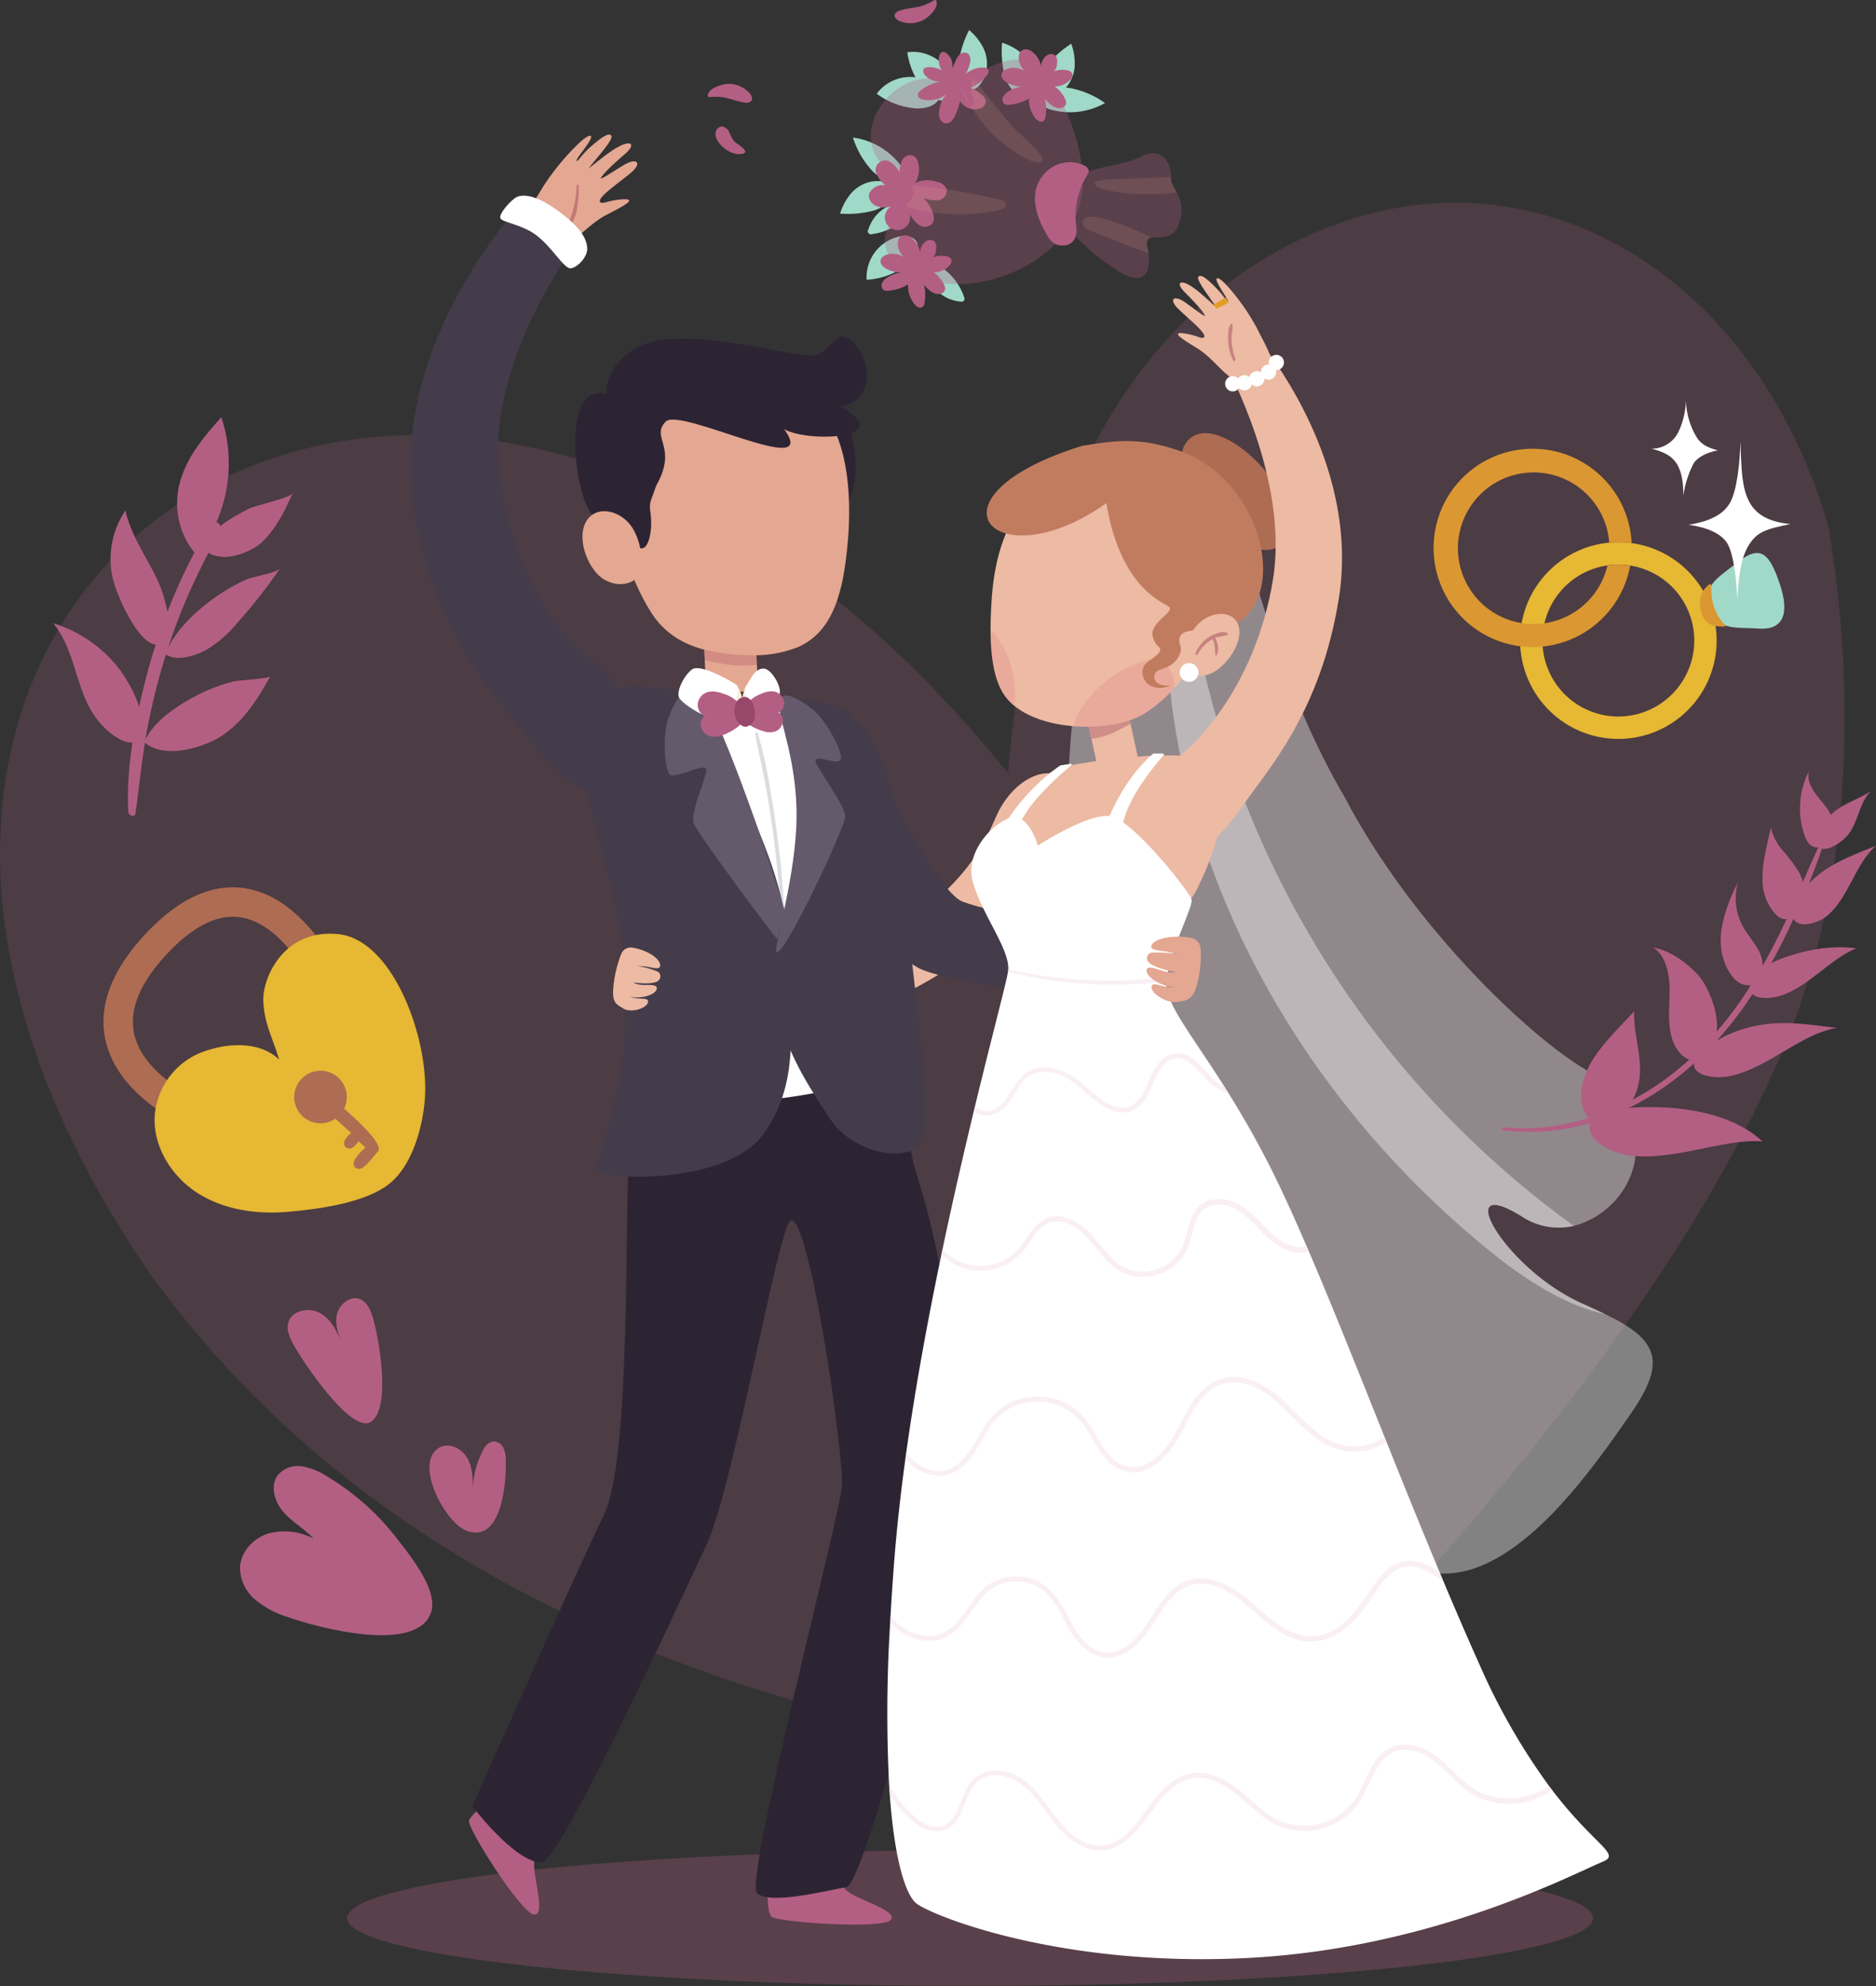 <svg xmlns="http://www.w3.org/2000/svg" width="426.628" height="451.372" viewBox="0 0 426.628 451.372">
  <rect x="0" y="0" width="426.628" height="451.372" fill="#333333" stroke="none"/>
  <g id="Group_40" data-name="Group 40" transform="translate(-29.405 -18.132)">
    <g id="BACKGROUND">
      <path id="Path_1" data-name="Path 1" d="M445.293,138.047c-18.7-65.153-81.052-95.887-135.911-56.1-34.184,25.526-47.374,69.651-50.735,111.9C129.3,33.414-45.426,150.01,63.739,307.931c56.23,77.694,151.053,105.874,237.866,113.181,2.2.2,4.338.376,6.56.558,2.788.552.708-.2,2.552-1.06,11.624-11,100.672-96.916,128.055-173.971C451.081,210.495,450.75,171.139,445.293,138.047Z" fill="#b35f83" opacity="0.2"/>
    </g>
    <g id="OBJECTS">
      <g id="Group_28" data-name="Group 28">
        <ellipse id="Ellipse_1" data-name="Ellipse 1" cx="141.656" cy="15.426" rx="141.656" ry="15.426" transform="translate(108.344 438.651)" fill="#b35f83" opacity="0.3" style="mix-blend-mode: multiply;isolation: isolate"/>
        <path id="Path_2" data-name="Path 2" d="M268.728,193.953c5.2.853,7.044,9.221,2.789,16.927-3.1,7.916-24.338,31.5-46.923,36.644-21.474,5.959-39.3.778-47.74-4.878-.061-.035-.662-5.437,4.108-7.6-.6-1.105,12.266,9.576,41.869-.542,27.731-12.443,31.334-27.683,33.817-32.274C260.152,195.748,265.449,193.374,268.728,193.953Z" fill="#edbaa3"/>
        <g id="Group_12" data-name="Group 12">
          <path id="Path_3" data-name="Path 3" d="M203.922,446.323s-.209,6.1.866,7.391,25.716,3.007,27.248.712-8.537-4.625-10.452-6.956-.947-4.661-6.205-4.617S203.922,446.323,203.922,446.323Z" fill="#b35f83"/>
          <path id="Path_4" data-name="Path 4" d="M142.318,425.829s-5.775,4.461-6.249,6.122,12.191,21.545,14.915,21.327-.85-9.691.023-12.675,2.277-5.409-.626-9.566A14.335,14.335,0,0,0,142.318,425.829Z" fill="#b35f83"/>
          <path id="Path_5" data-name="Path 5" d="M172.358,283.124c-.856,10.872.51,66.814-5.543,79.148s-29.988,66.361-29.988,66.361,9.477,12.625,15.715,12.84c4.306.148,34.194-65.274,37.436-72.048,6.115-12.78,16.312-71.946,19.17-73.818,3.89-2.549,11.62,48.413,11.758,59.8.065,5.395-22.429,90.315-19.346,93.019s15.879-.646,20.309-1.389,24.358-79.458,25.158-88.886c1.335-15.722-1.018-47.9-9.17-73.128-2.527-7.823-4.73-29.074-5.529-30.06-2.552-3.152-32.5-2.9-50.806.58C176.012,256.586,173.326,270.818,172.358,283.124Z" fill="#2d2433"/>
          <g id="Group_5" data-name="Group 5">
            <path id="Path_6" data-name="Path 6" d="M223.942,122.205a35.386,35.386,0,0,0-4.365-13.826,6.668,6.668,0,0,0-1.439-2.046,1.934,1.934,0,0,0-2.181-.34,3.487,3.487,0,0,0-1.391,2.343,15.846,15.846,0,0,0,.243,6.032q1.335,7.766,2.671,15.53a17.02,17.02,0,0,0,1.417,5.059c1.128,2.12,2.071.132,2.918-1.5A21.521,21.521,0,0,0,223.942,122.205Z" fill="#2d2433"/>
            <g id="Group_1" data-name="Group 1">
              <path id="Path_7" data-name="Path 7" d="M201.833,175.14l-11.779.573-.631-12.475,11.779-.573Z" fill="#e4a791"/>
              <path id="Path_8" data-name="Path 8" d="M193.51,168.949c-1.237-.216-2.469-.472-3.7-.705l-.133-.025-.252-4.981,11.779-.572.329,6.509A25.307,25.307,0,0,1,193.51,168.949Z" fill="#a34b5f" opacity="0.3" style="mix-blend-mode: multiply;isolation: isolate"/>
            </g>
            <path id="Path_9" data-name="Path 9" d="M174.518,151.865a48.808,48.808,0,0,0,2.837,5.257c3.112,5.013,7.62,7.565,12.808,8.818a46.367,46.367,0,0,0,9.773,1.107,27.173,27.173,0,0,0,10.806-1.787c5.614-2.42,8.99-7.568,10.613-17.075.047-.289.1-.585.134-.889v-.007c1.59-10.436,2.342-27.67-5.724-36.679-11.281-13.993-33.6-12.943-42.689,2.27C167.043,123.462,168.74,139.475,174.518,151.865Z" fill="#e4a791"/>
            <path id="Path_10" data-name="Path 10" d="M223.991,96.63c-4.232-5.094-4.923.813-9.256,2.375-7.368-.24-24.061-5.356-35.555-3.521-7.073,1.129-12.2,6.769-11.91,12.215-10.811-2.816-7.047,24.15-2.976,27.634,4.115,5.671,4.344,3.559,8.718,4.985,2.91,6.055,5.277-.263,4.232-6.249-.2-2,.309-2.3,1.365-5.5,5.107-9.016-1.384-10.864,2.188-14.627,3.484-3.3,35.461,13.511,26.927,1.715,5.394,3.161,26.205,2.265,12.678-5.211C227.3,109.795,228.219,101.572,223.991,96.63Z" fill="#2d2433"/>
            <g id="Group_4" data-name="Group 4">
              <path id="Path_18" data-name="Path 18" d="M174.956,148.164c-.768,2.636-4.882,3.75-8.342,1.56s-6.208-9.147-3.883-13.1,8.333-2.5,10.789,1.976A14.171,14.171,0,0,1,174.956,148.164Z" fill="#e4a791"/>
            </g>
          </g>
          <path id="Path_20" data-name="Path 20" d="M214.109,179.827c-3.722.85-5.432,11.17-1.317,19.8s16.362,34.891,26.4,38.925,49.371,8.137,49.371,8.137,6.337-9.2-1.253-14.287c0,0-32.495-6.874-38.98-9.334-4.769-1.81-14.486-20.181-16-24.709S227.583,176.752,214.109,179.827Z" fill="#443c4a"/>
          <path id="Path_21" data-name="Path 21" d="M223.156,183.2c-6.755-5.678-43.042-9.8-51.371-.926s-1.711,40.782,3.428,58.433c4.995,17.156-1.729,20.333,1.643,23.547,3.284,3.131,15.085,6.07,34.711,2.828,17.581-2.9,21.829-4.649,21.826-8.589,0-1.515-3.727-13.764-4.444-27.149C228.6,224.792,225.647,185.295,223.156,183.2Z" fill="#fff"/>
          <path id="Path_22" data-name="Path 22" d="M201.7,184.718a98.169,98.169,0,0,1,2.941,13.317q1.188,6.735,1.974,13.554a227.685,227.685,0,0,1,1.519,27.354c-.03,5.218-.214,10.445-.765,15.66-.03.285-.449.3-.439.008.3-9.18.533-18.337.09-27.48a229.083,229.083,0,0,0-2.943-27.156q-.637-3.765-1.4-7.5c-.516-2.527-1.114-5.04-1.516-7.6A.282.282,0,0,1,201.7,184.718Z" fill="#475765" opacity="0.2" style="mix-blend-mode: multiply;isolation: isolate"/>
          <g id="Group_6" data-name="Group 6">
            <path id="Path_23" data-name="Path 23" d="M162.245,179.616c-5.059,9.827,7.483,35.74,9.331,59.16s-6.412,42.557-6.624,45.026,29.708,4.2,38.311-8.256,5.659-25.349,5.121-44.415-20.373-51.6-21.174-54.249C187.407,175.871,167.3,169.788,162.245,179.616Z" fill="#443c4a"/>
            <path id="Path_24" data-name="Path 24" d="M210.288,236.492c-.526.547-22.068-28.551-23.1-31.179s3.511-11.577,2.745-12.541-6.846,2.225-8.1,1.5-1.888-9.016-.383-13.049,4.141-9.574,9.179-2.248c2.054,2.986,6.543,14.506,10.715,26.25C206.608,220.041,211.214,235.528,210.288,236.492Z" fill="#645a6b"/>
          </g>
          <g id="Group_7" data-name="Group 7">
            <path id="Path_25" data-name="Path 25" d="M205,177.48c3.335,1.6,12.085,19.511,1.97,51.242-6.3,19.749,6.832,36.752,11.036,43.437s13.561,9.6,18.886,7.436,2.511-19.573-.209-43.891-8.435-54.344-16.137-56.877C212.616,176.217,204.846,176.847,205,177.48Z" fill="#443c4a"/>
            <path id="Path_26" data-name="Path 26" d="M206.02,234.585c2.085.293,15.508-28.276,15.6-30.9s-7.11-11.593-6.751-12.8,4.862,1.234,5.7-.091-3.37-9.295-6.728-11.744c-2.749-2.006-8.338-5.774-7.042,1.163.842,4.5,4.325,13.922,3.679,26.21C209.773,219.822,205.031,234.446,206.02,234.585Z" fill="#645a6b"/>
          </g>
          <g id="Group_10" data-name="Group 10">
            <g id="Group_8" data-name="Group 8">
              <path id="Path_27" data-name="Path 27" d="M196.854,173.788c-1.408-1.008-6.309-3.362-8.179-1.994a3.887,3.887,0,0,0-1.332,4.97c.785,1.413,6.8,5.195,10.287,4.465C199.728,180.79,197.848,174.5,196.854,173.788Z" fill="#f8eddc"/>
              <path id="Path_28" data-name="Path 28" d="M196.854,173.788c-1.408-1.008-8.191-4.882-10.06-3.514s-3.7,5.077-2.912,6.49,6.929,5.582,10.419,4.851C196.4,181.176,197.848,174.5,196.854,173.788Z" fill="#fff"/>
              <path id="Path_29" data-name="Path 29" d="M198.965,174.251c.813-1.1,3.728-3.8,5-2.568a5.3,5.3,0,0,1,1.19,4.861c-.393,1.464-4.371,5.18-6.618,4.7C197.188,180.954,198.39,175.031,198.965,174.251Z" fill="#f8eddc"/>
              <path id="Path_30" data-name="Path 30" d="M198.965,174.251c.813-1.1,1.942-4.341,4.214-4.157,1.715.139,3.972,4.153,3.534,5.636-.575,1.943-2.184,5.834-4.384,5.508S198.39,175.031,198.965,174.251Z" fill="#fff"/>
            </g>
            <g id="Group_9" data-name="Group 9">
              <path id="Path_31" data-name="Path 31" d="M193.683,185.236a4.632,4.632,0,0,1-2.714.255,3,3,0,0,1-2.082-1.987,2.436,2.436,0,0,1,.871-2.792c-1.112-.048-1.9-1.631-1.628-2.921a3.179,3.179,0,0,1,2.407-2.417,6.147,6.147,0,0,1,3.295.415,7.423,7.423,0,0,1,4.438,3.3,3.7,3.7,0,0,1,.474,1.782C198.7,183.027,195.134,184.721,193.683,185.236Z" fill="#b35f83"/>
              <path id="Path_32" data-name="Path 32" d="M203.221,184.368a4.18,4.18,0,0,0,2.456.016,2.7,2.7,0,0,0,1.713-1.947,2.193,2.193,0,0,0-1-2.437c.995-.131,1.576-1.613,1.233-2.751a2.862,2.862,0,0,0-2.35-1.98,5.538,5.538,0,0,0-2.925.63,6.681,6.681,0,0,0-3.725,3.307,3.347,3.347,0,0,0-.287,1.637C198.543,182.778,201.878,184.019,203.221,184.368Z" fill="#b35f83"/>
              <path id="Path_33" data-name="Path 33" d="M201.082,180.859a2.626,2.626,0,0,1-1.916,2.429c-1.12.137-2.153-.973-2.542-2.251a4.519,4.519,0,0,1,.015-2.8,2.487,2.487,0,0,1,1.78-1.689C200.3,176.24,201.3,179,201.082,180.859Z" fill="#98476a"/>
            </g>
          </g>
          <g id="Group_11" data-name="Group 11">
            <path id="Path_34" data-name="Path 34" d="M152.765,60.789a55.59,55.59,0,0,1,8.4-10.213c2.459-2.267,3.385-1.973,2.065.033-1.255,1.907-2.987,3.832-2.631,4.114.18.145,1.155-1.481,3.12-3.224,2.277-2.021,4.193-3.4,4.723-2.492s-3.779,5.477-4.967,7.149c-1.423,1.43,4.091-3.463,6.668-4.7,2.737-1.532,4.1-.565,1.178,1.856-2.873,2.5-4.945,4.469-5.313,5.4.927-.261,1.75-.961,5.508-3.215,2.879-1.569,3.841-.239,1.47,1.811-2.877,2.451-7.65,5.561-7.146,6.731.707.619,1.751-.407,5.259-.611,3.54-.174-.465,1.821-3.464,3.375-3.169,1.553-5.789,4.392-7.867,5.9-2.824,2.021-3.7,3.507-6.527,1.61-1.648-1.107-4.564-2.456-4.633-5.1C148.555,67.1,150.933,63.965,152.765,60.789Z" fill="#e4a791"/>
            <path id="Path_35" data-name="Path 35" d="M161.008,60.339a.242.242,0,0,0-.484,0,21.663,21.663,0,0,1-.543,4.459q-.246,1.061-.566,2.1a13.955,13.955,0,0,0-.58,2.17c-.025.183.213.41.366.213A9.694,9.694,0,0,0,160.715,65,22.4,22.4,0,0,0,161.008,60.339Z" fill="#a34b5f" opacity="0.5"/>
            <path id="Path_36" data-name="Path 36" d="M171.27,186.681c-.443,4.561-4.05,10.764-7.622,11.231-3.463.453-10.53-7.292-13.532-11.257-7.034-9.292-22.5-23.95-26.807-54.206s15.817-57.93,23.51-66.807c.049-.065,11.313,2.048,13.131,7.8,1.356-.538-20.866,27.141-16.778,53.893s17.075,38.332,22.005,41.8C172.135,174.026,171.714,182.119,171.27,186.681Z" fill="#443c4a"/>
            <path id="Path_37" data-name="Path 37" d="M143.184,67.682c-.327-1.02,2.523-4.2,3.742-4.771s4.037-.762,9.355,3.122,6.48,6.345,6.664,8.406-2.249,4.518-3.746,4.677-4.155-4.709-7.755-7.468C148.067,69.06,143.51,68.7,143.184,67.682Z" fill="#fff"/>
          </g>
          <path id="Path_38" data-name="Path 38" d="M179.071,239a19.528,19.528,0,0,0-5-1.368c.953.085,1.684.089,2.589.236,1.006.163,2.7.714,2.866-.147s-.772-1.945-2.244-2.806a12.107,12.107,0,0,0-4-1.4,2.326,2.326,0,0,0-2.646,1.547,27.162,27.162,0,0,0-1.8,8.194c-.128,3.042,1.053,3.272,2.349,4.105,1.625,1.044,5.312-.02,5.589-1.437s-2.532-.26-4.4-1.53c1.383.937,5.629.272,6.321-1.311.365-.834-.529-1.018-1.005-1.056-1.423-.115-2.951.195-4.252-.611,1.152.214,4.392.44,5.486-.26A1.289,1.289,0,0,0,179.071,239Z" fill="#edbaa3"/>
        </g>
        <g id="Group_15" data-name="Group 15">
          <g id="Group_13" data-name="Group 13">
            <path id="Path_39" data-name="Path 39" d="M227.821,57.024a19.908,19.908,0,0,1-4.439-7.629,16.251,16.251,0,0,1,10.867,6.359c.955,1.317,1.479,3.585-.739,3.971C231.6,60.057,229.086,58.252,227.821,57.024Z" fill="#a0d9c8"/>
            <path id="Path_40" data-name="Path 40" d="M227.474,59.427A8.343,8.343,0,0,0,222.84,62.2a13.175,13.175,0,0,0-2.393,4.485,23.216,23.216,0,0,0,7.809-.739c2.042-.693,4.182-2.3,4.437-4.3C232.979,59.4,229.456,59.032,227.474,59.427Z" fill="#a0d9c8"/>
            <path id="Path_41" data-name="Path 41" d="M272.57,38.122a19.906,19.906,0,0,1,8.132,3.432A16.257,16.257,0,0,1,268.194,43c-1.555-.479-3.336-1.977-1.8-3.618C267.728,37.966,270.821,37.9,272.57,38.122Z" fill="#a0d9c8"/>
            <path id="Path_42" data-name="Path 42" d="M271.768,38.09a8.338,8.338,0,0,0,2.04-5,13.14,13.14,0,0,0-.781-5.023,23.232,23.232,0,0,0-5.8,5.283c-1.216,1.78-1.96,4.351-.962,6.1C267.385,41.422,270.421,39.6,271.768,38.09Z" fill="#a0d9c8"/>
            <path id="Path_43" data-name="Path 43" d="M264.491,34.908a8.338,8.338,0,0,0-2.74-4.65,13.142,13.142,0,0,0-4.469-2.422,23.2,23.2,0,0,0,.689,7.814c.679,2.046,2.274,4.2,4.273,4.463C264.486,40.414,264.873,36.893,264.491,34.908Z" fill="#a0d9c8"/>
            <path id="Path_44" data-name="Path 44" d="M253.712,34.27a8.345,8.345,0,0,0-.73-5.349,13.146,13.146,0,0,0-3.187-3.96,23.2,23.2,0,0,0-2.383,7.473c-.164,2.15.476,4.749,2.216,5.768C251.58,39.346,253.3,36.247,253.712,34.27Z" fill="#a0d9c8"/>
            <path id="Path_45" data-name="Path 45" d="M245.935,36.109a9.492,9.492,0,0,0-10.2-6.1,17.045,17.045,0,0,0,3.293,7.923,8.226,8.226,0,0,0,3.1,2.672C245.715,42.189,247.07,39.167,245.935,36.109Z" fill="#a0d9c8"/>
            <path id="Path_46" data-name="Path 46" d="M240.291,36.464a9.49,9.49,0,0,0-11.507,2.972,17.043,17.043,0,0,0,7.951,3.224,8.215,8.215,0,0,0,4.077-.325C244.462,40.893,243.264,37.805,240.291,36.464Z" fill="#a0d9c8"/>
            <path id="Path_47" data-name="Path 47" d="M233.362,72.03a9.49,9.49,0,0,0-6.876,9.692,17.038,17.038,0,0,0,8.155-2.664,8.224,8.224,0,0,0,2.906-2.877C239.407,72.725,236.5,71.137,233.362,72.03Z" fill="#a0d9c8"/>
            <path id="Path_48" data-name="Path 48" d="M230.5,65.493a8.8,8.8,0,0,0-3.58,4.691.744.744,0,0,0,.883,1.148,13.42,13.42,0,0,0,7.134-3.273C238.714,64.683,232.853,64.081,230.5,65.493Z" fill="#a0d9c8"/>
            <path id="Path_49" data-name="Path 49" d="M242.367,84.1a8.8,8.8,0,0,0,5.313,2.568c.342.047.756.051.955-.231a.971.971,0,0,0-.007-.865,13.429,13.429,0,0,0-4.636-6.334C239.926,76.21,240.511,82.073,242.367,84.1Z" fill="#a0d9c8"/>
            <path id="Path_50" data-name="Path 50" d="M232.156,65.012a2.885,2.885,0,1,0,4.114,1.654,6.573,6.573,0,0,0,2.24,2.669,2.263,2.263,0,0,0,3.084-.649,2.743,2.743,0,0,0,.005-1.963,8.146,8.146,0,0,0-2.246-3.644,6.535,6.535,0,0,0,3.431.565,2.254,2.254,0,0,0,1.906-2.5,2.818,2.818,0,0,0-2.242-1.7,6.589,6.589,0,0,0-4.935.264,5.732,5.732,0,0,0,.748-4.346,2.427,2.427,0,0,0-1.311-1.9,2.081,2.081,0,0,0-2.375,1.08A6.081,6.081,0,0,0,234,57.3a7.159,7.159,0,0,0-1.864-2.161,2.164,2.164,0,0,0-3.321,2.684,6.791,6.791,0,0,0,1.929,2.417,3.45,3.45,0,0,0-3.578,1.677c-.592,1.18.389,2.659,1.638,3.085A5.19,5.19,0,0,0,232.156,65.012Z" fill="#b35f83"/>
            <path id="Path_51" data-name="Path 51" d="M241.182,76.769a1.511,1.511,0,0,0,.914-.915,3.843,3.843,0,0,0,.21-1.315,1.99,1.99,0,0,0-.462-1.6,1.609,1.609,0,0,0-1.835.036,2.908,2.908,0,0,0-1.321,2.663,5.256,5.256,0,0,0-2.009-3.44,2.137,2.137,0,0,0-2.371-.378,2.036,2.036,0,0,0-.731,1.781,4.024,4.024,0,0,0,1.785,3.2,4.991,4.991,0,0,0-4-.875c-.789.171-1.633.672-1.712,1.475-.076.781.606,1.424,1.295,1.8a6.924,6.924,0,0,0,3.462.851,7.417,7.417,0,0,0-3.276,1.189,2.833,2.833,0,0,0-1.162,1.282,1.3,1.3,0,0,0,.443,1.556,1.824,1.824,0,0,0,1.212.1,10.159,10.159,0,0,0,4.285-1.4,6.7,6.7,0,0,0,1.458,4.491c.438.545,1.2,1.049,1.786.666a1.507,1.507,0,0,0,.525-1.073,10.322,10.322,0,0,0-.145-4c.892,1.074,2.05,2.181,3.443,2.089a1.44,1.44,0,0,0,1.338-.907,1.764,1.764,0,0,0-.21-1.2,7.162,7.162,0,0,0-2.347-2.795,4.75,4.75,0,0,0,3.451-1.481,1.412,1.412,0,0,0,.516-1.5,1.468,1.468,0,0,0-1.014-.677A5.549,5.549,0,0,0,241.182,76.769Z" fill="#b35f83"/>
            <path id="Path_52" data-name="Path 52" d="M268.684,34.508a1.51,1.51,0,0,0,.913-.915,3.8,3.8,0,0,0,.21-1.315,1.988,1.988,0,0,0-.462-1.6,1.607,1.607,0,0,0-1.834.036,2.91,2.91,0,0,0-1.321,2.664,5.257,5.257,0,0,0-2.01-3.441,2.137,2.137,0,0,0-2.371-.378,2.035,2.035,0,0,0-.73,1.781,4.02,4.02,0,0,0,1.785,3.2,4.993,4.993,0,0,0-4-.875c-.788.171-1.632.673-1.711,1.475-.077.781.606,1.424,1.294,1.8a6.929,6.929,0,0,0,3.462.851,7.421,7.421,0,0,0-3.276,1.189,2.844,2.844,0,0,0-1.162,1.282,1.3,1.3,0,0,0,.443,1.556,1.827,1.827,0,0,0,1.213.1,10.159,10.159,0,0,0,4.285-1.4,6.7,6.7,0,0,0,1.457,4.492c.439.544,1.2,1.048,1.786.665a1.5,1.5,0,0,0,.526-1.073,10.335,10.335,0,0,0-.145-4c.892,1.073,2.049,2.18,3.442,2.088a1.441,1.441,0,0,0,1.339-.907,1.771,1.771,0,0,0-.21-1.2,7.165,7.165,0,0,0-2.348-2.795,4.75,4.75,0,0,0,3.451-1.481,1.411,1.411,0,0,0,.517-1.5,1.468,1.468,0,0,0-1.014-.677A5.549,5.549,0,0,0,268.684,34.508Z" fill="#b35f83"/>
            <path id="Path_53" data-name="Path 53" d="M243.566,34.128a4.224,4.224,0,0,1-.606-3.095c.093-.475.347-1,.824-1.086a1.2,1.2,0,0,1,.942.366,3.439,3.439,0,0,1,1.218,3.413l.683-1.545a4.485,4.485,0,0,1,1.05-1.66A1.534,1.534,0,0,1,249.5,30.3a2.031,2.031,0,0,1,.492,2.069,7.215,7.215,0,0,1-1,2.6,5.78,5.78,0,0,1,4.12-1.474,1.226,1.226,0,0,1,1.025.44c.266.433-.025.987-.337,1.388a10.271,10.271,0,0,1-3.639,2.772,8.348,8.348,0,0,1,2.7,1.777,2.1,2.1,0,0,1,.738,1.29,1.81,1.81,0,0,1-1.184,1.6,3.988,3.988,0,0,1-4.681-1.624,19.715,19.715,0,0,1-.992,2.973,4.3,4.3,0,0,1-.994,1.575,1.714,1.714,0,0,1-1.734.405,2.237,2.237,0,0,1-1.061-2.132,6.922,6.922,0,0,1,1.657-4.4,6.531,6.531,0,0,1-5.315,1.207,1.418,1.418,0,0,1-1.111-.733c-.214-.587.314-1.17.822-1.535a10.889,10.889,0,0,1,4.847-1.937,4.334,4.334,0,0,1-4.154-1.4c-.311-.41-.537-1.024-.193-1.408a1.16,1.16,0,0,1,.605-.3A5.516,5.516,0,0,1,243.566,34.128Z" fill="#b35f83"/>
          </g>
          <path id="Path_54" data-name="Path 54" d="M272.416,70.14c-.03.05-.07.09-.1.14-7.46,9.94-19.05,12.42-24.64,12.42s-13.88-.62-16.57-7.45c-1.81-4.61,1.83-7.61,4.21-10.22,1.15-1.26,2-2.44,1.8-3.65a2.815,2.815,0,0,0-.44-1.13c-1.64-2.55-7.05-2.74-8.88-8.6-2.07-6.63,4.56-15.95,13.46-15.74,3.36.08,5.28,1.02,6.45,2.15,1.93,1.84,1.84,4.19,2.87,4.06,1.35-.16-1.45-3.66.21-6.29a4.531,4.531,0,0,1,1.86-1.58c4.97-2.48,11.18-5.17,15.73,2.28,2.9,4.74,6.71,13.06,7.19,21.04C275.846,62.11,275.056,66.54,272.416,70.14Z" fill="#b35f83" opacity="0.3"/>
          <path id="Path_55" data-name="Path 55" d="M297.576,68.83c-1.23,3.95-4.43,3.06-6.18,3.29-.91.12-1.43.54-1.07,2.1a14.964,14.964,0,0,1,.26,1.49c.53,4.1-.81,7.95-7.09,3.89a51.38,51.38,0,0,1-11.08-9.46c-2.5-3.05-3.79-6.08-2.38-8.35a10.9,10.9,0,0,1,5.53-4.22c4.41-1.74,9.89-2.08,13.31-3.85,5.08-2.64,6.97,2.09,6.84,4.62,0,.05-.01.1-.01.14-.09,1.11.65,2.09,1.31,3.38A8.266,8.266,0,0,1,297.576,68.83Z" fill="#b35f83" opacity="0.3"/>
          <path id="Path_56" data-name="Path 56" d="M267.653,56.887a7.619,7.619,0,0,1,8.376-1.106A1.6,1.6,0,0,1,277,56.9a1.885,1.885,0,0,1-.4,1.1,17.8,17.8,0,0,0-2.426,11.705c.348,2.45-.884,4.527-3.686,4.2-1.937-.229-2.633-1.727-3.5-3.282C264.526,66.233,263.327,60.66,267.653,56.887Z" fill="#b35f83"/>
          <path id="Path_57" data-name="Path 57" d="M257.636,65.43a4.669,4.669,0,0,1-1.62.61,42.586,42.586,0,0,1-20.7-1.01c1.15-1.26,2-2.44,1.8-3.65a2.815,2.815,0,0,0-.44-1.13c.44,0,.88.04,1.31.08a141.29,141.29,0,0,1,18.29,3.06,2.922,2.922,0,0,1,1.74.84A.883.883,0,0,1,257.636,65.43Z" fill="#e4a791" opacity="0.15"/>
          <path id="Path_58" data-name="Path 58" d="M266.236,54.92c-1.52,1.25-9.18-3.82-12.6-7.85a51.223,51.223,0,0,1-5.93-9.01c1.93,1.84,1.84,4.19,2.87,4.06,1.35-.16-1.45-3.66.21-6.29,2.56,3.52,5.32,6.85,8.07,10.17C261.316,48.97,267.756,53.67,266.236,54.92Z" fill="#e4a791" opacity="0.15"/>
          <path id="Path_59" data-name="Path 59" d="M290.326,74.22a14.964,14.964,0,0,1,.26,1.49q-6.495-2.46-12.95-5.02a4.691,4.691,0,0,1-1.44-.79,1.548,1.548,0,0,1-.53-1.48c.28-1.03,1.69-1.13,2.75-.98,4.34.66,8.76,2.83,12.98,4.68C290.486,72.24,289.966,72.66,290.326,74.22Z" fill="#e4a791" opacity="0.15"/>
          <path id="Path_60" data-name="Path 60" d="M297.016,61.86a47.878,47.878,0,0,1-14.04-.16c-1.69-.28-4.661-.741-4.62-1.98s11.57-.92,17.36-1.38c0,.05-.01.1-.01.14C295.616,59.59,296.356,60.57,297.016,61.86Z" fill="#e4a791" opacity="0.15"/>
          <g id="Group_14" data-name="Group 14">
            <path id="Path_61" data-name="Path 61" d="M192.845,50.5a3.227,3.227,0,0,1-.732-2.09,1.621,1.621,0,0,1,1.392-1.532,2.051,2.051,0,0,1,1.726,1.277,9.878,9.878,0,0,0,1.055,2c.582.67,4.451,2.715,1.493,3C195.933,53.33,193.88,51.922,192.845,50.5Z" fill="#b35f83"/>
            <path id="Path_62" data-name="Path 62" d="M194.562,37.229a6.338,6.338,0,0,1,5.323,2.092c.42.479.77,1.195.412,1.722a1.55,1.55,0,0,1-1.539.408c-1.53-.214-2.98-.805-4.489-1.136a11.007,11.007,0,0,0-2.758-.167c-.82.023-1.448.253-.994-.825C191.035,38.094,193.388,37.349,194.562,37.229Z" fill="#b35f83"/>
            <path id="Path_63" data-name="Path 63" d="M239.687,22.507a6.339,6.339,0,0,1-5.7.416c-.586-.251-1.212-.745-1.117-1.375.083-.555.678-.864,1.212-1.034,1.472-.468,3.035-.563,4.538-.917a10.97,10.97,0,0,0,2.559-1.042c.729-.375,1.2-.854,1.253.314C242.494,20.2,240.694,21.891,239.687,22.507Z" fill="#b35f83"/>
          </g>
        </g>
        <g id="Group_27" data-name="Group 27">
          <g id="Group_16" data-name="Group 16">
            <path id="Path_64" data-name="Path 64" d="M347.214,372.349c20.836,13.989,43.084-18.675,52.553-32.185,8.638-12.236,7.23-17.333-5.307-23.34-1.568-.769-3.3-1.579-5.221-2.431-17.836-7.931-30.431-30.442-13.2-19.428a15.2,15.2,0,0,0,11.276,1.783l.011-.006c14.013-3.646,22.063-23.373,2.38-35.688-12.741-7.586-39.116-32.465-54.456-61.668-16.736-28.367-22.439-61.058-26.1-64.959-13.045-15.374-19.744,2.017-29.333,18.456-4.588,5.988-15.409,59.518,1.837,111.629C295.039,316.8,336.489,367.662,347.214,372.349Z" fill="#fff" opacity="0.39"/>
            <path id="Path_65" data-name="Path 65" d="M294.626,158.4c.068,53.851,28.114,105.613,69.835,140.939,9.042,7.807,19.588,15.231,30,17.489-1.568-.769-3.3-1.579-5.221-2.431-17.836-7.931-30.431-30.442-13.2-19.428a15.2,15.2,0,0,0,11.276,1.783,216.427,216.427,0,0,1-86.859-140.183c-.394-2.374-1.108-5.274-2.791-5.46C295.509,150.849,294.6,155.162,294.626,158.4Z" fill="#fff" opacity="0.39"/>
          </g>
          <path id="Path_66" data-name="Path 66" d="M272.035,192.209c6.714-1.3,20.01-3.062,28.3-2.128,7.321.825,10.609,10.906,1.527,29.652-8.834,18.233-44.505,12.237-47.416-.68S265.323,193.508,272.035,192.209Z" fill="#edbaa3"/>
          <g id="Group_22" data-name="Group 22">
            <path id="Path_67" data-name="Path 67" d="M321.468,141.161c6.42-10.006-17.174-32.838-22.865-21.506C294.442,129.484,314.978,149.408,321.468,141.161Z" fill="#ae6c53"/>
            <g id="Group_17" data-name="Group 17">
              <rect id="Rectangle_2" data-name="Rectangle 2" width="9.421" height="13.045" transform="translate(288.288 190.782) rotate(167.635)" fill="#edbaa3"/>
              <path id="Path_68" data-name="Path 68" d="M283.723,184.109c.9-.462,1.786-.961,2.679-1.438l.1-.051-1-4.581-9.2,2.018,1.312,5.985A17.273,17.273,0,0,0,283.723,184.109Z" fill="#a34b5f" opacity="0.4"/>
            </g>
            <path id="Path_69" data-name="Path 69" d="M254.878,155.031c-.14,2.351-.207,4.438-.2,6.314.028,6.774.961,10.709,2.368,13.5a11.374,11.374,0,0,0,3.047,3.713c3.368,2.745,8.393,4.234,13.513,4.627,6.058.478,12.232-.561,15.928-2.824a32.34,32.34,0,0,0,6.858-5.74c7.42-8.079,12.131-20.323,10.741-31.468-2.018-16.251-21.34-25.558-35.214-18.329C258.6,131.349,255.534,144.21,254.878,155.031Z" fill="#edbaa3"/>
            <g id="Group_18" data-name="Group 18">
              <path id="Path_70" data-name="Path 70" d="M273.608,183.188c6.058.478,12.232-.561,15.928-2.824a32.34,32.34,0,0,0,6.858-5.74c.334-2.528-.822-5.321-3.194-6.18a7.7,7.7,0,0,0-5.241.5,26.523,26.523,0,0,0-13,10.672A8.429,8.429,0,0,0,273.608,183.188Z" fill="#dd6b7d" opacity="0.2" style="mix-blend-mode: multiply;isolation: isolate"/>
              <path id="Path_71" data-name="Path 71" d="M254.68,161.345c.028,6.774.961,10.709,2.368,13.5a11.374,11.374,0,0,0,3.047,3.713,18.2,18.2,0,0,0,.148-2.5,22.261,22.261,0,0,0-4.523-13.669A4.236,4.236,0,0,0,254.68,161.345Z" fill="#dd6b7d" opacity="0.2" style="mix-blend-mode: multiply;isolation: isolate"/>
            </g>
            <path id="Path_79" data-name="Path 79" d="M296.386,120.185c-8.408-2.741-13.944-1.828-20.82-.74-37.834,11.714-19.971,31.068,5.446,13.04,3.18,19.165,12.726,22.438,14.193,23.519s-3.387,3.049-3.755,6.027a4.344,4.344,0,0,0,1.122,2.733c.521.643,1.748,1.145-1.407,3.227-2.058,1.357-2.427,2.893-1.484,4.653.879,1.64,3.176,2.382,5.906,1.336-3.11.093-3.983-1.2-3.591-2.536s2.019-.974,3.837-2.295c1.716-1.249,2.415-3.117,2.021-4.207-1.248-3.457,2.185-3.771,5.424-3.34C324.64,161.713,318.993,126.944,296.386,120.185Z" fill="#c17c5f"/>
            <g id="Group_21" data-name="Group 21">
              <path id="Path_80" data-name="Path 80" d="M297.931,168.1c-.123,2.487,2.913,4.414,6.355,3.291s7.657-6.585,6.884-10.585-6.08-4.113-9.353-.757A14.285,14.285,0,0,0,297.931,168.1Z" fill="#edbaa3"/>
              <path id="Path_81" data-name="Path 81" d="M297.815,170.267a2.125,2.125,0,1,0,2.707-1.3A2.125,2.125,0,0,0,297.815,170.267Z" fill="#fff"/>
              <path id="Path_82" data-name="Path 82" d="M308.489,162.416a.245.245,0,0,0,.048-.4,2.737,2.737,0,0,0-2.108-.009,7.4,7.4,0,0,0-2.107.922,7.492,7.492,0,0,0-3.027,3.719.25.25,0,0,0,.444.227,9.233,9.233,0,0,1,2.944-3.205c.167-.1.343-.184.515-.274.025.086.061.17.088.252.048.148.1.293.148.442a6.4,6.4,0,0,1,.207.931c.1.643.057,1.319.205,1.949a.149.149,0,0,0,.276.05,3.419,3.419,0,0,0,.214-2.173,6.217,6.217,0,0,0-.267-1.046,3.336,3.336,0,0,0-.2-.473c-.036-.068-.072-.137-.111-.2a6.5,6.5,0,0,1,.783-.276A8.827,8.827,0,0,0,308.489,162.416Z" fill="#a34b5f" opacity="0.5"/>
            </g>
          </g>
          <g id="Group_23" data-name="Group 23">
            <path id="Path_83" data-name="Path 83" d="M393.875,441.265c-6.42,2.61-38.53,19.74-80.87,21.88s-71.35-9.51-75.16-12.37c-2.16-1.62-4.94-8.7-6.1-24.86-.05-.72-.1-1.45-.15-2.21a327.633,327.633,0,0,1,.24-36.7c.02-.49.05-.99.08-1.49q.36-6.45.94-13.7c.58-7.18,1.42-14.62,2.45-22.14.06-.48.13-.97.2-1.46,2.12-15.18,5-30.66,8-45.01.09-.42.17-.83.26-1.24,2.4-11.4,4.87-22.06,7.09-31.26.08-.33.16-.65.23-.97,3.99-16.48,7.14-28.14,7.55-30.74a2.323,2.323,0,0,0,.05-.3,1.476,1.476,0,0,0,.01-.21c.28-4.78-6.11-12.68-8.1-20.08-2.02-7.51,6.52-14.98,9.85-14.51s4.99,6.42,4.99,6.42,11.66-7.61,16.65-6.66,18.08,17.37,18.32,19.03c.22,1.62-4.49,10.66-5.62,17.5-.03.2-.06.39-.09.58-.02.13-.03.25-.04.38-.36,4.93,5.3,11.49,13.17,23.92h.01c.3.48.61.98.92,1.48,2.88,4.61,6.02,9.98,9.25,16.32,2.68,5.27,5.55,11.55,8.57,18.56.18.41.36.83.54,1.25,5.31,12.37,11.08,26.9,17.15,42.03.15.38.3.76.46,1.14,3.93,9.81,7.99,19.87,12.12,29.73.32.76.63,1.52.95,2.27,2.65,6.28,5.32,12.48,8.01,18.47a145.686,145.686,0,0,0,15.88,27.73c.25.33.5.66.74.98C392.175,437.775,398.155,439.515,393.875,441.265Z" fill="#fff"/>
            <path id="Path_84" data-name="Path 84" d="M280.747,206.08c.634-1.81,3.988-10.661,10.831-16.6a.332.332,0,0,1,.217-.077h1.986c.237,0,.378.214.24.37-1.6,1.813-8.488,9.925-9.315,16.1a.26.26,0,0,1-.252.2l-3.4.291C280.854,206.392,280.69,206.241,280.747,206.08Z" fill="#fff"/>
            <path id="Path_85" data-name="Path 85" d="M257.727,205.722a46.784,46.784,0,0,1,12.61-13.5.836.836,0,0,1,.381-.162c.186-.022,2.152-.326,2.152-.326.215,0,.342.157.19.288-1.75,1.511-9.939,8.378-11.7,13.528a.3.3,0,0,1-.263.17l-3.134.243C257.774,205.981,257.65,205.856,257.727,205.722Z" fill="#fff"/>
          </g>
          <g id="Group_24" data-name="Group 24" opacity="0.47">
            <path id="Path_86" data-name="Path 86" d="M294.785,240.185c-.03.2-.06.39-.09.58-.02.13-.03.25-.04.38q-1.485.195-3,.33a96.636,96.636,0,0,1-33.02-2.48,2.323,2.323,0,0,0,.05-.3,1.476,1.476,0,0,0,.01-.21q3.84.795,7.71,1.38a106.545,106.545,0,0,0,17.58,1.12C287.605,240.915,291.2,240.585,294.785,240.185Z" fill="#f3deea"/>
            <path id="Path_87" data-name="Path 87" d="M308.755,266.545a8.4,8.4,0,0,1-1.63-.53,12.247,12.247,0,0,1-3.81-3.02c-1.86-1.97-4.23-5.2-7.36-4.13-1.63.57-2.7,2.15-3.46,3.61-.81,1.56-1.34,3.24-2.2,4.77a7.328,7.328,0,0,1-3.57,3.36,6.626,6.626,0,0,1-5.16-.39c-3.75-1.7-6.22-5.23-9.81-7.18a9.425,9.425,0,0,0-5.75-1.24,6.51,6.51,0,0,0-4.35,2.61c-1.78,2.27-2.84,5.51-5.63,6.78a5.338,5.338,0,0,1-5.17-.48c.08-.33.16-.65.23-.97a4.583,4.583,0,0,0,4.21.7,6.7,6.7,0,0,0,3.06-2.78c1.66-2.48,2.94-5.39,5.95-6.48,3.6-1.32,7.4.29,10.27,2.47,1.51,1.14,2.86,2.47,4.36,3.64a11.092,11.092,0,0,0,5.04,2.55c3.96.55,5.59-3.44,6.84-6.42,1.16-2.74,3.12-5.97,6.5-5.89,2.95.06,4.96,2.7,6.81,4.65a10.965,10.965,0,0,0,3.7,2.89h.01C308.135,265.545,308.445,266.045,308.755,266.545Z" fill="#f3deea"/>
            <path id="Path_88" data-name="Path 88" d="M327.115,302.675a8.37,8.37,0,0,1-5.47-.6,21.248,21.248,0,0,1-6.31-5.01c-1.82-1.88-3.75-3.87-6.3-4.72-2.28-.77-4.91-.6-6.53,1.37-1.4,1.71-1.75,4.09-2.35,6.16a11.406,11.406,0,0,1-3.07,5.42,11.569,11.569,0,0,1-11.36,2.51c-4.95-1.75-6.92-7.01-10.84-10.05-1.92-1.49-4.53-2.63-6.94-1.69-2.18.86-3.45,3.06-4.73,4.88a13.735,13.735,0,0,1-4.74,4.48,13.469,13.469,0,0,1-6.25,1.51,11.964,11.964,0,0,1-8.72-3.73c.09-.42.17-.83.26-1.24a10.21,10.21,0,0,0,1.21,1.25,11.677,11.677,0,0,0,11.91,1.71,11.331,11.331,0,0,0,4.93-3.97c1.26-1.74,2.34-3.69,4.07-5.03,4.23-3.26,9.31-.05,12.25,3.35a48.983,48.983,0,0,0,4.86,5.51,9.239,9.239,0,0,0,5.66,2.35,10.038,10.038,0,0,0,9.6-5.6c1.65-3.75,1.51-9.17,6.22-10.62a8.9,8.9,0,0,1,6.63.93c2.27,1.21,4.04,3.18,5.82,4.99,1.83,1.86,3.82,3.72,6.39,4.48a6.249,6.249,0,0,0,3.26.11C326.755,301.835,326.935,302.255,327.115,302.675Z" fill="#f3deea"/>
            <path id="Path_89" data-name="Path 89" d="M382.425,425.025c-5.28,3.67-12.77,4.21-18.3.81-3.94-2.43-6.54-6.55-10.64-8.75a8.58,8.58,0,0,0-6.68-.95,8.01,8.01,0,0,0-4.08,3.58c-1.99,3.19-2.96,6.96-5.57,9.76a15.35,15.35,0,0,1-21.03,1.17c-3.76-2.88-7.01-6.82-11.74-8.13-7.27-2.02-11.37,5.19-15.15,9.99-1.77,2.25-3.8,4.49-6.52,5.57-3.66,1.45-7.46.09-10.36-2.32-3.5-2.91-5.52-7.09-8.65-10.34-2.74-2.84-7.52-5.27-11.3-2.85-2.95,1.88-3.35,5.93-5.04,8.73a6.13,6.13,0,0,1-3.41,2.86,7.064,7.064,0,0,1-5.81-1.29,22.343,22.343,0,0,1-6.4-6.95c-.05-.72-.1-1.45-.15-2.21a28.384,28.384,0,0,0,3,4.39c2.29,2.75,7.04,7.46,10.71,4.11,2.38-2.17,2.68-5.85,4.44-8.45,2.12-3.13,5.91-3.81,9.36-2.66,4.08,1.36,6.67,4.87,9.1,8.21,2.52,3.44,5.53,7.43,10.03,8.18,6.45,1.07,10.24-6.02,13.6-10.24a17.093,17.093,0,0,1,6.39-5.49c3.89-1.64,8.02-.25,11.35,2.02,3.74,2.56,6.68,6.27,10.86,8.19a14.3,14.3,0,0,0,15.66-3.09,17.06,17.06,0,0,0,3.01-4.61c1.5-3.08,2.79-6.73,5.88-8.59,3.72-2.24,8.23-.58,11.39,1.88,3.46,2.68,6.11,6.48,10.25,8.2a16.22,16.22,0,0,0,15.06-1.71C381.935,424.375,382.185,424.7,382.425,425.025Z" fill="#f3deea"/>
            <path id="Path_90" data-name="Path 90" d="M357.8,377.845a16.241,16.241,0,0,0-5.74-3.42,6.616,6.616,0,0,0-5.47.68,13.848,13.848,0,0,0-3.78,4.03c-2.03,2.95-3.93,5.97-6.63,8.38a12.939,12.939,0,0,1-9.18,3.72c-3.78-.19-7.03-2.32-9.87-4.64-3.18-2.59-6.02-5.6-9.79-7.36a10.8,10.8,0,0,0-5.72-1.13,8.825,8.825,0,0,0-4.97,2.38c-2.65,2.42-4.16,5.73-6.28,8.58-2.01,2.71-4.76,5.42-8.29,5.79-3.64.38-6.57-2.09-8.55-4.89-2.24-3.18-3.39-7.15-6.29-9.86a10.149,10.149,0,0,0-9.79-2.12c-3.48,1.05-5.43,3.98-7.41,6.8-1.83,2.62-3.95,5.25-7.21,6.03a11.312,11.312,0,0,1-9.03-2.12,13.469,13.469,0,0,1-1.96-1.69c.02-.49.05-.99.08-1.49a12.243,12.243,0,0,0,7.75,4.39c3.47.4,6.18-1.43,8.24-4.07,1.99-2.55,3.52-5.54,6.21-7.47a11.36,11.36,0,0,1,9.31-1.58c3.5.91,5.86,3.46,7.62,6.5,1.83,3.16,3.22,6.85,6.28,9.06a6.717,6.717,0,0,0,5.02,1.31,9.265,9.265,0,0,0,4.59-2.47c4.87-4.46,6.81-13.16,14.27-14.22,3.8-.54,7.47,1.31,10.45,3.48,3.08,2.24,5.67,5.09,8.86,7.18,3.07,2.02,6.65,3.11,10.24,1.86,3.33-1.16,5.94-3.88,8.02-6.62s3.63-6.04,6.36-8.21a7.9,7.9,0,0,1,4.64-1.76,10.344,10.344,0,0,1,5.32,1.54,16.935,16.935,0,0,1,1.75,1.14C357.165,376.335,357.475,377.1,357.8,377.845Z" fill="#f3deea"/>
            <path id="Path_91" data-name="Path 91" d="M344.725,345.845c-.33.21-.66.41-1.01.6a13.569,13.569,0,0,1-8.22,1.52,16.749,16.749,0,0,1-8.16-4.04c-4.96-4.12-9.06-10.43-15.89-11.54a9.074,9.074,0,0,0-8.13,2.93,30.955,30.955,0,0,0-4.67,7.35c-2.46,4.75-6.82,11.24-13.11,9.89-5.42-1.17-7.18-7.43-10.24-11.27a13.129,13.129,0,0,0-14.48-3.85,12.282,12.282,0,0,0-6.07,4.75c-1.57,2.23-2.73,4.71-4.33,6.91a10,10,0,0,1-6.12,4.35,9.457,9.457,0,0,1-7.79-2.54,11.564,11.564,0,0,1-1.2-1.23c.06-.48.13-.97.2-1.46a10.166,10.166,0,0,0,6.04,4.14c5.92,1.19,8.73-5.1,11.24-9.19a16.127,16.127,0,0,1,5.12-5.58,14.315,14.315,0,0,1,7.23-2.03,14.557,14.557,0,0,1,7.44,1.88,15.631,15.631,0,0,1,5.21,5.45c1.38,2.18,2.56,4.59,4.39,6.44a6.754,6.754,0,0,0,6.99,1.91c2.82-.92,5-3.38,6.58-5.78,1.6-2.44,2.7-5.16,4.24-7.64a14.724,14.724,0,0,1,5.55-5.66,10.647,10.647,0,0,1,8.72-.21,24.587,24.587,0,0,1,8.08,5.56,72.568,72.568,0,0,0,6.79,6.33,13.783,13.783,0,0,0,8.13,3.06,12.5,12.5,0,0,0,7.01-2.19C344.415,345.085,344.565,345.465,344.725,345.845Z" fill="#f3deea"/>
          </g>
          <g id="Group_26" data-name="Group 26">
            <path id="Path_92" data-name="Path 92" d="M315.264,92.741a50.275,50.275,0,0,0-6.888-9.774c-2.064-2.21-2.919-2.007-1.864-.11,1,1.8,2.435,3.657,2.1,3.887-.172.119-.942-1.413-2.6-3.117-1.917-1.976-3.551-3.351-4.09-2.565s3.038,5.193,4,6.78c1.187,1.385-3.454-3.4-5.7-4.688-2.364-1.566-3.661-.787-1.187,1.594,2.422,2.446,4.158,4.362,4.426,5.228-.817-.3-1.513-.985-4.749-3.271-2.49-1.608-3.447-.474-1.447,1.534,2.429,2.4,6.522,5.53,5.989,6.551-.679.51-1.552-.485-4.7-.906-3.179-.4.3,1.674,2.9,3.277,2.753,1.614,4.924,4.35,6.7,5.852,2.409,2.011,3.1,3.411,5.777,1.89,1.559-.887,4.28-1.907,4.52-4.284C318.634,98.711,316.7,95.728,315.264,92.741Z" fill="#edbaa3"/>
            <path id="Path_93" data-name="Path 93" d="M310.765,100.691a14.035,14.035,0,0,1-1.234-4.478,12.714,12.714,0,0,1,0-2.267,7.638,7.638,0,0,0,.166-2.136.2.2,0,0,0-.339-.09,3.679,3.679,0,0,0-.633,2.151,11.544,11.544,0,0,0,.039,2.493,10.576,10.576,0,0,0,1.608,4.556A.227.227,0,0,0,310.765,100.691Z" fill="#a34b5f" opacity="0.5"/>
            <path id="Path_94" data-name="Path 94" d="M306.1,88.277l-.827-.866,2.874-1.653.669,1.142Z" fill="#e19d25"/>
            <path id="Path_95" data-name="Path 95" d="M294.551,204.381c1.5,3.631,4.026,6.77,6.744,7.076,2.636.3,8.249-6.576,10.652-10.078,5.631-8.206,17.851-21.27,21.968-47.487s-11.229-49.3-16.869-56.75c-.036-.055-6.418.042-7.964,5.054-1.022-.428,13.639,24.637,9.786,47.824s-16.524,36.067-20.387,39.191C293.028,193.62,293.056,200.754,294.551,204.381Z" fill="#edbaa3"/>
            <g id="Group_25" data-name="Group 25">
              <path id="Path_96" data-name="Path 96" d="M311.471,105.293a1.728,1.728,0,1,1-1.794-1.66A1.729,1.729,0,0,1,311.471,105.293Z" fill="#fff"/>
              <path id="Path_97" data-name="Path 97" d="M314.122,105.057a1.728,1.728,0,1,1-1.794-1.66A1.729,1.729,0,0,1,314.122,105.057Z" fill="#fff"/>
              <path id="Path_98" data-name="Path 98" d="M316.947,104.149a1.728,1.728,0,1,1-1.794-1.66A1.729,1.729,0,0,1,316.947,104.149Z" fill="#fff"/>
              <path id="Path_99" data-name="Path 99" d="M319.616,102.648a1.728,1.728,0,1,1-1.794-1.66A1.728,1.728,0,0,1,319.616,102.648Z" fill="#fff"/>
              <path id="Path_100" data-name="Path 100" d="M321.393,100.45a1.728,1.728,0,1,1-1.794-1.659A1.728,1.728,0,0,1,321.393,100.45Z" fill="#fff"/>
            </g>
          </g>
        </g>
        <path id="Path_101" data-name="Path 101" d="M291.264,234.641a26.865,26.865,0,0,1,6.258.438c-1.127-.26-1.968-.52-3.063-.7-1.219-.2-3.368-.26-3.237-1.183s1.623-1.666,3.639-2a16.66,16.66,0,0,1,5.128.044,2.721,2.721,0,0,1,2.454,2.5,25.286,25.286,0,0,1-1.029,8.848c-1,3.09-2.448,2.893-4.251,3.257-2.263.457-6.1-1.939-5.877-3.457s3.006.656,5.631.06c-1.943.436-6.571-1.763-6.766-3.6-.1-.966.993-.827,1.554-.693,1.678.4,3.317,1.262,5.117.926-1.4-.2-5.213-1.148-6.2-2.243A1.293,1.293,0,0,1,291.264,234.641Z" fill="#e4a791"/>
      </g>
      <g id="Group_39" data-name="Group 39">
        <g id="Group_29" data-name="Group 29">
          <path id="Path_102" data-name="Path 102" d="M371.589,274.349c13.858,1.365,28.176-4.165,38.578-12.505,11.283-8.919,18.678-20.648,24.346-32.334,3.243-6.67,5.88-13.59,9.092-20.231.227-.474.82-.266.657.238a164.543,164.543,0,0,1-7.716,18.989,119.5,119.5,0,0,1-10.263,18.032c-7.534,10.784-18.286,20.78-32.028,25.767a48.807,48.807,0,0,1-22.97,2.734C370.683,274.959,371.013,274.294,371.589,274.349Z" fill="#b35f83"/>
          <path id="Path_103" data-name="Path 103" d="M399.742,280.687c4.714.741,10.084-.136,15.28-1.193,5.212-1.04,10.55-2.293,15.18-1.955-6.946-6.458-18.83-8.45-30.579-7.612-3.139.313-9.26,1.151-8.771,4.713C391.27,277.836,395.975,280.135,399.742,280.687Z" fill="#b35f83"/>
          <path id="Path_104" data-name="Path 104" d="M400.669,268.075c1.919-3.333,1.895-6.894,1.474-10.189s-1.218-6.546-1.116-9.886c-3.31,3.632-7.09,7.123-9.649,11.381-2.163,3.663-3.453,8.506-1.335,12C392.6,275.572,398.61,271.81,400.669,268.075Z" fill="#b35f83"/>
          <path id="Path_105" data-name="Path 105" d="M422.519,262.755c4.229-.777,8.386-3.186,12.375-5.558,4.01-2.362,8.21-4.848,12.231-5.425-5.423-.674-10.842-1.6-16.644-.806-4.68.664-10.109,2.6-13.91,6.1C411.315,261.756,418.034,263.6,422.519,262.755Z" fill="#b35f83"/>
          <path id="Path_106" data-name="Path 106" d="M434.546,244.362c3.017-.994,5.833-3.064,8.536-5.162s5.474-4.318,8.434-5.527c-5.695-.816-12.051.349-17.967,2.721-2.382,1.011-6.588,3.357-6.2,6.453C427.661,245.57,432.239,245.162,434.546,244.362Z" fill="#b35f83"/>
          <path id="Path_107" data-name="Path 107" d="M445.082,226.138c2.378-2.052,3.978-5.01,5.489-7.876s3.122-5.88,5.462-7.92c-4.075,1.692-8.23,3.143-11.914,5.717-2.674,1.927-6.683,5.594-7.055,9.124C436.536,229.724,442.568,228.363,445.082,226.138Z" fill="#b35f83"/>
          <path id="Path_108" data-name="Path 108" d="M439.5,222.438a8.722,8.722,0,0,0-1.067-6.212,37.434,37.434,0,0,0-3.594-4.779,12.426,12.426,0,0,1-2.723-5.225c-.838,3.917-1.953,7.814-1.893,11.655a11.535,11.535,0,0,0,3.17,8.259C435.764,228.422,438.689,225.993,439.5,222.438Z" fill="#b35f83"/>
          <path id="Path_109" data-name="Path 109" d="M449.693,207.838c2.383-3.032,2.477-7.2,5.144-9.865-2.7,1.768-6.185,2.769-8.52,4.826-1.5,1.393-4.24,5.292-3.363,7.4C443.955,212.648,448.593,209.343,449.693,207.838Z" fill="#b35f83"/>
          <path id="Path_110" data-name="Path 110" d="M446.417,206.666c.3-2.658-1.4-4.763-2.964-6.642-1.567-1.9-3.157-4.05-2.73-6.519a18.758,18.758,0,0,0-1.511,12.523c.4,1.515,1.054,4.564,3.252,4.706C444.469,210.86,446.251,208.275,446.417,206.666Z" fill="#b35f83"/>
          <path id="Path_111" data-name="Path 111" d="M408.974,247.793c.072-2.992.38-6.034-.319-8.944s-1.926-4.614-3.355-5.367c3.627.549,7.5,3.274,10.121,6.057s7.09,12.377,2.427,18.074c-1.964,2.4-4.689,1.9-6.571-.346C409.115,254.688,408.9,251,408.974,247.793Z" fill="#b35f83"/>
          <path id="Path_112" data-name="Path 112" d="M430.285,238.457a8.373,8.373,0,0,0-1.517-5.27c-.984-1.583-2.209-3.014-3.092-4.655a13.145,13.145,0,0,1-1.024-9.82,34.71,34.71,0,0,0-3.8,10.914c-.478,3.842.308,8,2.894,10.883C426.153,243.192,429.831,242.244,430.285,238.457Z" fill="#b35f83"/>
        </g>
        <g id="Group_30" data-name="Group 30">
          <path id="Path_113" data-name="Path 113" d="M78.131,137.015c.493-.509,1.535.256,1.333.887a38.979,38.979,0,0,1-2.7,5.952q-1.521,2.949-2.946,5.954a131.559,131.559,0,0,0-5.079,12.326,142.212,142.212,0,0,0-6.524,25.724c-.786,5.047-1.285,10.165-2.015,15.222-.124.861-1.574.427-1.616-.4-.467-9.346,1.183-18.581,3.246-27.341a135.337,135.337,0,0,1,8.73-25.419c1.044-2.277,2.14-4.524,3.343-6.713A27.762,27.762,0,0,1,78.131,137.015Z" fill="#b35f83"/>
          <path id="Path_114" data-name="Path 114" d="M79.961,185.283c4.934-3.312,8.111-8.376,10.927-13.471-.318.576-7.2.914-8.266,1.18a38.406,38.406,0,0,0-8.272,3.09c-4.545,2.333-10.205,6.047-12.135,10.734C66.953,190.962,76.136,187.849,79.961,185.283Z" fill="#b35f83"/>
          <path id="Path_115" data-name="Path 115" d="M76.292,165.838a26.793,26.793,0,0,0,6.892-5.922,118.758,118.758,0,0,0,9.962-12.69c-.782,1.149-6.2,1.938-7.729,2.622a41.544,41.544,0,0,0-7.553,4.384c-4.339,3.179-8.973,7.523-10.844,12.57C69.648,168.647,74.015,167.078,76.292,165.838Z" fill="#b35f83"/>
          <path id="Path_116" data-name="Path 116" d="M51.283,181.374c-2.42-3.307-3.569-7.127-4.727-10.845s-2.434-7.542-5.036-10.739a29.873,29.873,0,0,1,15.207,10.668c2.657,3.606,5.826,9.945,4.931,14.046C60.5,189.793,54.081,185.2,51.283,181.374Z" fill="#b35f83"/>
          <path id="Path_117" data-name="Path 117" d="M65.324,150.158c-2.523-5.347-6.219-10.467-7.379-16.031a19.614,19.614,0,0,0-2.763,15.97c.708,2.93,5.5,14.446,9.874,14.589C70.431,164.862,66.7,153.079,65.324,150.158Z" fill="#b35f83"/>
          <path id="Path_118" data-name="Path 118" d="M74.654,144.9a17.907,17.907,0,0,1-4.244-17.465c1.619-5.631,5.47-10.165,9.342-14.483a33.415,33.415,0,0,1-1.738,25.162c-1.548,3.127-3.961,5.691,1.47,6.528,2.92.45,7.352-1.373,9.236-3.062,3.413-3.061,5.389-7.286,7.3-11.423-.542,1.172-8.565,2.828-10.163,3.662-2.9,1.514-6.562,3.495-8.5,6.059a5.717,5.717,0,0,0-1.331,2.767" fill="#b35f83"/>
        </g>
        <g id="Group_31" data-name="Group 31">
          <path id="Path_119" data-name="Path 119" d="M103.646,353.607a14.615,14.615,0,0,0-5.6-2.21,5.98,5.98,0,0,0-5.449,1.988c-1.852,2.434-.761,6.069,1.251,8.373s4.773,3.837,6.869,6.064a14.17,14.17,0,0,0-10.326-1.154c-3.382,1.072-6.232,4.139-6.4,7.684a9.6,9.6,0,0,0,3.479,7.368,21.8,21.8,0,0,0,7.384,3.943c6.4,2.254,29.639,8.648,32.638-1.277,1.522-5.035-5.1-13.078-7.938-16.734A56.7,56.7,0,0,0,103.646,353.607Z" fill="#b35f83"/>
          <path id="Path_120" data-name="Path 120" d="M114.143,317.412c-.506-1.619-1.274-3.372-2.845-4.012-2.271-.925-4.843,1.225-5.308,3.633s.505,4.837,1.456,7.1c-1.133-2.815-2.415-5.816-4.988-7.426s-6.786-.846-7.518,2.1c-.392,1.578.305,3.207,1.056,4.649,1.829,3.514,13.332,20.888,17.807,17.8C118.5,338.022,115.474,321.673,114.143,317.412Z" fill="#b35f83"/>
          <path id="Path_121" data-name="Path 121" d="M144.434,350.018a6.269,6.269,0,0,0-.614-2.933,2.461,2.461,0,0,0-2.5-1.333,3.4,3.4,0,0,0-2.024,1.934,19.589,19.589,0,0,0-2.356,9.071c0-2.486-.041-5.1-1.278-7.258s-4.113-3.587-6.287-2.381c-6.063,3.364,1.241,17.239,6.263,18.973C143.524,368.811,144.579,355.115,144.434,350.018Z" fill="#b35f83"/>
        </g>
        <g id="Group_32" data-name="Group 32">
          <path id="Path_122" data-name="Path 122" d="M108.535,243.22c-.326-.824-8.167-20.218-22.637-23.067-7.56-1.487-15.229,1.742-22.8,9.6-8.13,8.439-11.407,16.723-9.738,24.625,2.788,13.21,18.464,19.747,19.131,20.018l1.207.492,2.522-6.177-1.2-.5c-.13-.053-13.072-5.494-15.125-15.217-1.183-5.6,1.513-11.867,8.013-18.613,5.887-6.113,11.505-8.7,16.692-7.678,10.827,2.124,17.663,18.818,17.731,18.986l.486,1.205,6.2-2.459Z" fill="#ae6c53"/>
          <path id="Path_123" data-name="Path 123" d="M95.181,293.528c-7.121.653-14.6-.339-20.663-4.129s-10.424-10.713-9.912-17.845a16.876,16.876,0,0,1,10.5-14.2c5.8-2.241,13.27-2.707,17.769,1.579-1.466-4.965-3.385-8.129-3.594-13.3s4.557-16.4,16.983-15.2,20.533,23.3,19.794,36.864c-.349,6.393-2.757,15.828-8.349,20.064S101.844,292.916,95.181,293.528Z" fill="#e6b833"/>
          <path id="Path_124" data-name="Path 124" d="M107.655,270.1a5.978,5.978,0,1,0-1.97,2.283l3.59,3.249s-2.636,2.017-1.231,3.216,2.882-1.333,2.882-1.333l1.6,1.422s-3.825,3.223-2.378,4.507,3.064-1.138,5.208-3.609C116.578,278.427,111.9,273.808,107.655,270.1Z" fill="#ae6c53"/>
        </g>
        <g id="Group_36" data-name="Group 36">
          <g id="Group_34" data-name="Group 34">
            <g id="Group_33" data-name="Group 33">
              <path id="Path_125" data-name="Path 125" d="M376.022,157.33a22.352,22.352,0,1,1,15.032,27.81A22.378,22.378,0,0,1,376.022,157.33Zm37.964,11.323a17.264,17.264,0,1,0-21.477,11.61A17.283,17.283,0,0,0,413.986,168.653Z" fill="#e6b833"/>
            </g>
            <path id="Path_126" data-name="Path 126" d="M418.574,156.377c-1.582-5.245.173-6.032,6.565-10.868,4.912-3.716,6.859-1.066,9.037,5.428s.937,10.478-4.865,10.059C423.937,160.607,420.157,161.622,418.574,156.377Z" fill="#a0d9c8"/>
            <path id="Path_127" data-name="Path 127" d="M419.3,156.365c-1.43-3.831.1-6.619-1.615-5.044-1.772,1.631-2.077,3.447-1.353,6.052s2.555,3.123,4.679,3.164C423.006,160.575,420.731,160.2,419.3,156.365Z" fill="#db9731"/>
          </g>
          <path id="Path_128" data-name="Path 128" d="M394.958,146.661a17.228,17.228,0,1,1,.408-5.182,22.1,22.1,0,0,1,5.1.1,22.535,22.535,0,1,0-.337,5.106A17.056,17.056,0,0,0,394.958,146.661Z" fill="#db9731"/>
          <g id="Group_35" data-name="Group 35">
            <path id="Path_129" data-name="Path 129" d="M412.82,108.824a17.962,17.962,0,0,1-1.694,7.421A6.758,6.758,0,0,1,405,120.109c4.453,1.205,7.224,2.753,7.224,10.7a22.8,22.8,0,0,1,2.211-7.117c.915-1.86,4.008-2.971,5.666-3.179-2.349-.691-3.5-1.212-4.625-2.651A16.879,16.879,0,0,1,412.82,108.824Z" fill="#fff"/>
            <path id="Path_130" data-name="Path 130" d="M425.208,118.422c-.128,4.687-.75,11.246-2.453,14.108s-5.127,4.186-9.339,4.878c3.99.53,7.5,1.938,8.861,4.323s2.113,8.247,2.181,12.609c.409-4.225.478-9.61,3.272-13.222,1.8-2.333,3.953-2.862,8.86-3.885C425.177,136.206,425.58,128.5,425.208,118.422Z" fill="#fff"/>
          </g>
        </g>
      </g>
    </g>
  </g>
</svg>
